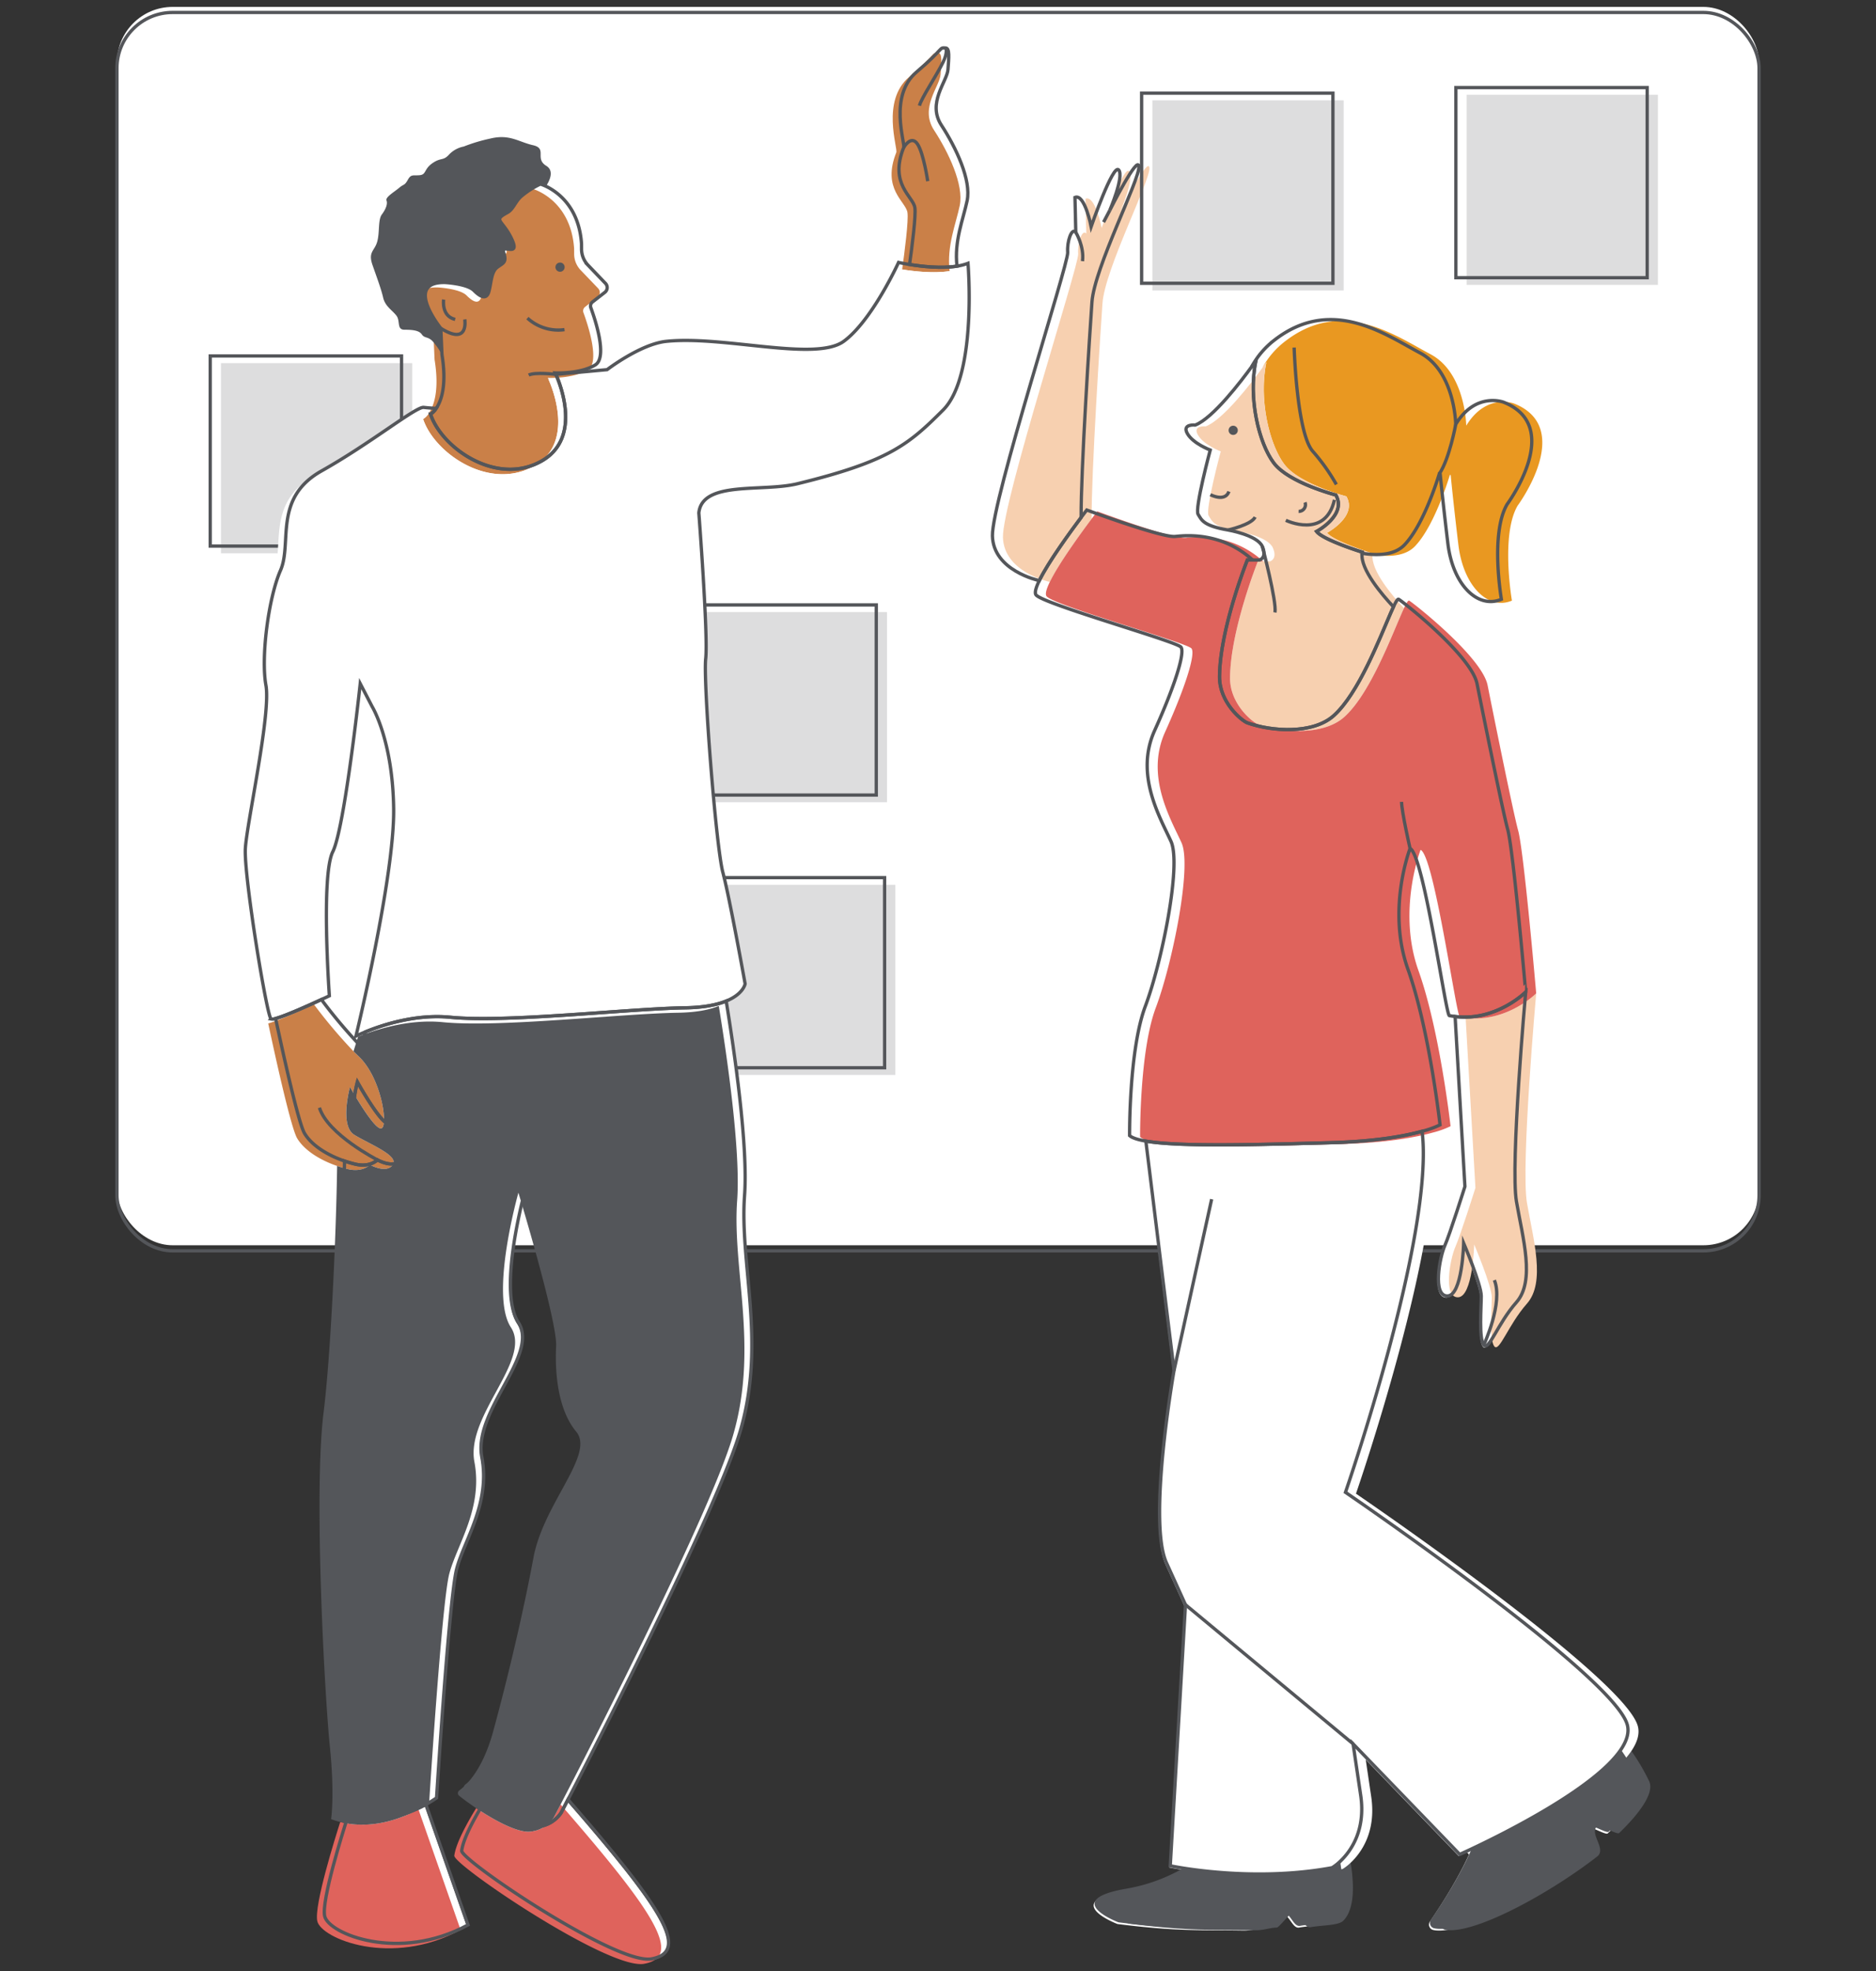 <svg id="Layer_1" data-name="Layer 1" xmlns="http://www.w3.org/2000/svg" viewBox="0 0 566.929 595.276"><rect x="0" y="0" width="566.929" height="595.276" fill="#333333" stroke="none"/><defs><style>.cls-1{fill:#fff;}.cls-2,.cls-4{fill:none;}.cls-2{stroke:#54565a;stroke-miterlimit:10;}.cls-3{fill:#ddddde;}.cls-5{fill:#ca8048;}.cls-6{fill:#e99821;}.cls-7{fill:#f7d0b0;}.cls-8{fill:#df635c;}.cls-9{fill:#54565a;}</style></defs><rect class="cls-1" x="35.334" y="2.085" width="496.261" height="374.005" rx="16.834"/><rect class="cls-2" x="35.334" y="3.766" width="496.261" height="374.005" rx="16.834"/><rect class="cls-3" x="210.244" y="184.863" width="57.812" height="57.424"/><rect class="cls-3" x="212.765" y="267.225" width="57.812" height="57.424"/><rect class="cls-2" x="206.996" y="182.697" width="57.812" height="57.424"/><rect class="cls-2" x="209.517" y="265.059" width="57.812" height="57.424"/><rect class="cls-3" x="66.781" y="109.67" width="57.812" height="57.424"/><rect class="cls-2" x="63.533" y="107.504" width="57.812" height="57.424"/><rect class="cls-3" x="443.216" y="28.616" width="57.812" height="57.424"/><rect class="cls-3" x="348.247" y="30.297" width="57.812" height="57.424"/><path class="cls-1" d="M134.308,85.839s6.569.346,8.643,2.42,3.803,2.766,4.494.346c.692-2.42.692-5.877,2.42-7.26,1.729-1.383,3.111-1.383,2.074-4.494s5.186,1.729,2.42-4.149c-2.766-5.877-5.877-5.532-1.383-7.952,1.893-1.019,2.379-3.221,4.149-4.84a26.374,26.374,0,0,1,5.877-3.803,11.665,11.665,0,0,1,1.697.671c1.166-1.771,2.532-4.692.105-6.175-3.622-2.213.402-5.231-4.024-6.237-4.426-1.006-7.042-3.42-12.877-2.012a51.39,51.39,0,0,0-8.048,2.414A8.29,8.29,0,0,0,135.429,47.183c-1.811,2.012-2.414.805-5.03,2.616-2.616,1.811-1.811,3.42-3.823,3.622-2.012.201-2.616-.402-3.622,1.408-1.006,1.811-1.207,1.207-2.616,2.414C118.931,58.45,116.114,60.06,116.516,61.066s-.201,2.616-1.408,4.225c-1.207,1.61-.603,5.432-1.408,8.249-.805,2.817-2.817,3.018-1.408,7.042,1.408,4.024,2.616,7.243,3.219,9.859.604,2.616,2.817,3.823,4.024,5.433,1.207,1.61,0,4.225,2.415,4.225,2.414,0,4.426.201,5.231,1.408.805,1.207,1.811.604,3.219,2.012a22.16,22.16,0,0,1,2.872,4.1l-.346-7.951S121.516,85.494,134.308,85.839Z"/><path class="cls-1" d="M182.695,86.108l-5.275-5.502a7.059,7.059,0,0,1-1.963-4.854l-.007-1.667c-.786-11.271-7.532-15.783-10.749-17.306a11.665,11.665,0,0,0-1.697-.671,26.374,26.374,0,0,0-5.877,3.803c-1.77,1.619-2.256,3.821-4.149,4.84-4.494,2.42-1.383,2.074,1.383,7.952,2.766,5.877-3.457,1.037-2.42,4.149s-.346,3.111-2.074,4.494c-1.729,1.383-1.729,4.84-2.42,7.26-.691,2.42-2.42,1.729-4.494-.346s-8.643-2.42-8.643-2.42c-12.792-.346-1.383,13.829-1.383,13.829l.346,7.951c1.523,9.354-.239,14.051-1.755,16.251a5.591,5.591,0,0,1-1.702,1.726c3.457,10.371,20.052,21.78,33.535,14.174,12.29-6.933,5.624-23.339,4.348-26.188-.124-.276-.199-.432-.199-.432s7.606.346,12.1-2.42c3.791-2.333-.043-13.765-1.336-17.288a1.521,1.521,0,0,1,.498-1.728l3.739-2.908A1.822,1.822,0,0,0,182.695,86.108Z"/><path class="cls-1" d="M288.917,80.894c-.893-7.623,1.908-14.216,3.065-19.771,1.295-6.217-3.368-16.061-7.772-22.797s1.726-13.192,1.985-16.819c.259-3.627.553-6.404-.69-6.496-2.157-.161-.259,0-8.808,7.253-8.549,7.254-3.368,21.501-3.886,22.797-4.435,11.088,2.849,14.766,3.368,18.134.375,2.438-.878,12.066-1.599,17.2C278.204,80.98,284.123,81.657,288.917,80.894Z"/><path class="cls-1" d="M384.641,140.316c4.529,6.039,18.763,9.705,18.763,9.705,3.451,6.039-5.823,10.999-5.823,10.999,1.941,2.588,13.803,6.254,13.803,6.254-.023.112-.032.229-.047.344,4.557.728,9.747.627,12.771-2.501,5.484-5.673,9.621-18.426,10.557-21.481a.137.137,0,0,1,.268.026c.235,2.361,1.065,10.531,2.331,21.024,1.51,12.509,9.058,19.842,16.175,16.822,0,0-3.451-19.842,1.725-28.684,0,0,17.47-23.508-1.078-30.841,0,0-8.411-3.235-14.45,6.686,0,0-.216-15.96-10.784-21.567s-26.743-17.254-43.997-3.882a25.397,25.397,0,0,0-6.826,7.961c.768-1.056,1.219-1.707,1.219-1.707C376.877,120.69,380.112,134.277,384.641,140.316Z"/><path class="cls-1" d="M411.338,167.619c.015-.115.024-.233.047-.344,0,0-11.862-3.666-13.803-6.254,0,0,9.274-4.96,5.823-10.999,0,0-14.234-3.666-18.763-9.705-4.529-6.039-7.764-19.626-5.392-30.841,0,0-.451.65-1.219,1.707-3.155,4.339-11.736,15.622-17.113,17.704,0,0-4.098-.431-2.372,2.588s6.901,4.96,6.901,4.96-4.745,17.685-3.666,19.411c1.079,1.725,1.51,3.451,9.058,4.745,0,0,8.843,1.51,10.352,4.96,1.51,3.451-.863,4.098-.863,4.098h-3.666S368.368,190.319,368.25,204.802c-.065,7.968,6.849,13.462,8.411,14.019,7.336,2.616,19.761,3.505,26.096-2.157,7.526-6.725,13.86-23.309,17.243-31.057.296-.678.57-1.29.82-1.82C417.497,180.261,410.735,172.422,411.338,167.619Z"/><path class="cls-1" d="M439.45,307.522l2.962,51.339s-4.559,14.437-6.079,17.856c-1.52,3.419-3.799,15.197.76,15.197s4.939-15.956,4.939-15.956,5.319,12.537,5.319,15.956c0,3.419-.76,12.917.76,14.817s4.179-6.459,9.878-12.917c5.699-6.459,1.9-19.376,0-30.393s2.785-63.291,2.785-63.291S451.877,309.055,439.45,307.522Z"/><path class="cls-1" d="M292.242,80.034a16.054,16.054,0,0,1-3.324.86c-4.794.763-10.713.085-14.337-.499-2.016-.325-3.323-.62-3.323-.62s-8.031,17.616-16.579,23.833c-8.549,6.217-36.267-1.813-53.624,0-7.798.815-17.875,8.549-17.875,8.549l-15.483,1.426c1.276,2.849,7.942,19.255-4.348,26.188-13.483,7.606-30.077-3.803-33.535-14.174a5.591,5.591,0,0,0,1.702-1.726c-1.366-.091-2.764-.203-3.773-.315-2.332-.259-16.061,10.88-30.827,19.17-14.766,8.29-8.808,21.761-12.435,30.05-3.627,8.29-5.958,26.164-4.404,34.713,1.554,8.549-5.699,41.189-6.217,49.22-.518,8.031,6.476,50.774,7.771,51.552a2.448,2.448,0,0,0,1.371-.142c3.038-.812,10.102-3.997,13.835-5.725,1.457-.674,2.41-1.128,2.41-1.128s-2.591-36.267,1.036-43.521c3.627-7.253,8.29-50.774,8.29-50.774l3.627,6.994s6.217,10.103,6.476,30.827c.259,20.724-11.398,68.649-11.398,68.649s1.057-.539,2.884-1.288c4.832-1.984,15.079-5.455,25.612-4.411,17.112,1.697,53.883-2.59,70.981-2.85,5.783-.088,9.723-.947,12.413-2.044,5.262-2.147,5.721-5.209,5.721-5.209s-4.663-25.905-6.735-33.677c-2.072-7.772-5.958-57.51-5.181-64.504s-2.072-44.039-2.072-44.039c1.036-9.844,19.17-6.217,29.791-8.808,27.713-6.759,33.677-11.916,44.039-22.279C295.091,113.97,292.242,80.034,292.242,80.034Z"/><path class="cls-1" d="M109.012,341.754c-4.529-2.804-1.294-14.45-1.294-14.45s7.333,13.156,9.49,12.509c2.157-.647,0-15.313-6.901-21.783-.502-.47-1.012-.97-1.526-1.489a153.699,153.699,0,0,1-11.943-14.147c-3.733,1.728-10.796,4.912-13.835,5.725,2.512,11.759,6.948,31.701,8.756,34.714,2.15,3.584,6.837,6.547,12.068,8.332,1.065.363,2.151.682,3.245.942,4.529,1.078,6.686-1.294,6.686-1.294s4.961,2.804,6.902,0C122.599,348.008,113.541,344.558,109.012,341.754Z"/><path class="cls-1" d="M104.766,549.302c-1.434,4.459-7.955,25.172-6.939,29.911,1.14,5.319,22.415,14.057,43.311,2.659l-12.735-36.386C123.736,548.02,114.592,551.79,104.766,549.302Z"/><path class="cls-1" d="M161.653,552.239c-4.139,0-10.889-3.83-15.802-7.122-2.518,4.091-6.099,10.458-6.613,14.34-.37,2.789,46.731,34.627,57.367,32.673,11.994-2.203,2.808-15.883-25.244-48.126-1.345,2.594-2.11,4.056-2.11,4.056A9.64,9.64,0,0,1,161.653,552.239Z"/><path class="cls-1" d="M224.719,361.521c1.09-14.988-3.098-43.659-5.553-58.672-2.689,1.097-6.63,1.956-12.413,2.044-17.097.259-53.868,4.546-70.981,2.85-10.533-1.044-20.78,2.427-25.612,4.411-.46,1.443-.923,2.913-1.381,4.388.514.519,1.024,1.019,1.526,1.489,6.901,6.47,9.058,21.136,6.901,21.783-2.157.647-9.49-12.509-9.49-12.509s-3.235,11.646,1.294,14.45c4.529,2.804,13.588,6.254,11.646,9.058-1.941,2.804-6.902,0-6.902,0s-2.157,2.372-6.686,1.294c-1.094-.26-2.18-.579-3.245-.942-.253,19.867-1.869,56.724-4.099,74.563-3.039,24.315.38,85.861,1.9,100.678,1.52,14.817.38,22.035.38,22.035a26.102,26.102,0,0,0,2.76.862c9.826,2.488,18.97-1.282,23.636-3.815a30.795,30.795,0,0,0,3.237-1.986s3.799-60.407,6.079-69.145c2.28-8.738,10.258-19.756,7.598-33.813s17.476-30.773,11.018-40.651c-6.459-9.878,2.279-40.651,2.279-40.651s11.777,38.752,11.397,46.35c-.38,7.598.38,18.996,6.079,25.834,5.699,6.838-9.878,21.655-12.917,37.992-3.039,16.336-7.598,35.712-12.157,52.428-3.335,12.228-8.419,16.528-10.297,17.955a.99.99,0,0,0-.025,1.559c1.053.863,2.914,2.254,5.159,3.758,4.913,3.292,11.663,7.122,15.802,7.122a9.64,9.64,0,0,0,7.598-4.179s.765-1.462,2.11-4.056c9.187-17.725,45.59-88.619,52.218-111.818C231.178,405.591,223.2,382.416,224.719,361.521Z"/><path class="cls-1" d="M494.937,538.119a63.128,63.128,0,0,0-5.395-9.185c-7.877,11.699-35.183,25.302-45.081,29.963-3.753,8.657-9.857,17.85-12.322,21.419a1.667,1.667,0,0,0,1.002,2.581c8.163,1.751,30.817-10.287,46.055-22.08,2.975-2.303-2.501-6.871,0-9.167.633-.581,6.053,2.656,6.645,2.082C492.465,547.321,496.441,541.459,494.937,538.119Z"/><path class="cls-1" d="M357.32,564.72a51.941,51.941,0,0,1-17.192,6.202c-20.143,3.453-2.429,10.163-2.429,10.163,18.416,2.302,25.305,1.779,38.038,1.995,2.761.047,4.31-.738,6.692-.826.621-.023,3.895-4.291,4.488-4.324,2.738-.151,3.546,4.601,5.659,4.228,3.779-.666,8.435-.486,9.91-1.961,3.581-3.581,3.213-11.394,2.218-17.507a14.857,14.857,0,0,1-2.423,1.903C383.551,568.076,365.159,565.957,357.32,564.72Z"/><path class="cls-1" d="M491.484,521.429c-4.029-14.963-85.174-70.211-85.174-70.211s26.963-77.799,23.167-109.038c-5.029,1.393-13.899,3.087-28.013,3.456-20.238.528-44.777,1.342-55.47-.485l8.521,69.235s-8.057,45.465-2.302,58.126l5.755,12.661L353.364,564.016s1.438.307,3.955.704c7.839,1.237,26.231,3.356,44.962-.129a14.857,14.857,0,0,0,2.423-1.903c3.075-2.894,7.8-9.232,6.21-19.966L408.612,527.184l32.228,33.379s1.355-.599,3.62-1.666c9.898-4.661,37.204-18.264,45.081-29.963C491.319,526.294,492.109,523.75,491.484,521.429Z"/><path class="cls-1" d="M329.705,91.687c.734-10.271,14.428-36.926,14.183-40.838-.245-3.913-8.804,13.205-8.804,13.205s4.402-10.271,2.69-12.227c-1.712-1.956-8.314,17.118-8.314,17.118s-1.956-10.026-4.891-8.803l.245,10.515c-1.223-1.467-2.69,2.69-2.445,6.113.245,3.424-22.987,75.074-22.742,85.589s13.939,13.45,13.939,13.45l.23.046c2.734-5.616,9.468-14.836,12.637-19.061C326.306,143.203,329.078,100.467,329.705,91.687Z"/><path class="cls-1" d="M455.329,250.965c-1.725-6.254-9.221-43.79-9.221-43.79-1.51-8.411-22.214-24.802-23.724-25.665-.291-.166-.824.707-1.563,2.277-.25.53-.524,1.142-.82,1.82-3.383,7.748-9.717,24.332-17.243,31.057-6.335,5.661-18.761,4.773-26.096,2.157-1.562-.557-8.476-6.051-8.411-14.019.118-14.483,8.411-35.155,8.411-35.155h1.602c-9.235-8.369-19.792-7.495-23.385-7.117-4.098.431-26.743-7.98-26.743-7.98s-.66.854-1.703,2.243c-3.169,4.224-9.903,13.445-12.637,19.061-1.036,2.127-1.499,3.739-.973,4.361,2.372,2.804,42.488,14.019,43.782,15.744,1.294,1.725-1.941,11.862-7.98,25.234-6.039,13.372,1.725,26.312,4.961,33.429,3.235,7.117-2.804,36.664-7.764,49.82s-4.745,39.037-4.745,39.037c.794.714,2.507,1.26,4.918,1.672,10.693,1.827,35.232,1.013,55.47.485,14.114-.368,22.984-2.063,28.013-3.456a28.18,28.18,0,0,0,5.416-1.936s-3.235-28.9-9.705-47.017c-6.47-18.116.647-36.449.647-36.449,4.098,1.725,10.784,50.252,11.862,50.467.593.118,1.175.204,1.753.276,12.427,1.534,21.324-7.393,21.324-7.393S457.054,257.219,455.329,250.965Z"/><path class="cls-4" d="M108.213,313.127c-1.826.75-2.884,1.288-2.884,1.288s11.658-47.925,11.398-68.649c-.259-20.724-6.476-30.827-6.476-30.827l-3.627-6.994s-4.663,43.521-8.29,50.774c-3.627,7.254-1.036,43.521-1.036,43.521s-.953.454-2.41,1.128a153.697,153.697,0,0,0,11.943,14.147C107.29,316.04,107.753,314.57,108.213,313.127Z"/><path class="cls-5" d="M180.747,87.082l-5.275-5.502a7.059,7.059,0,0,1-1.963-4.854l-.007-1.667c-.786-11.271-7.532-15.783-10.749-17.306a11.667,11.667,0,0,0-1.697-.671,26.374,26.374,0,0,0-5.877,3.803c-1.77,1.619-2.256,3.821-4.149,4.84-4.494,2.42-1.383,2.074,1.383,7.952,2.766,5.877-3.457,1.037-2.42,4.149s-.346,3.111-2.074,4.494c-1.729,1.383-1.729,4.84-2.42,7.26-.691,2.42-2.42,1.729-4.494-.346s-8.643-2.42-8.643-2.42c-12.792-.346-1.383,13.829-1.383,13.829l.346,7.951c1.523,9.354-.239,14.051-1.755,16.251a5.591,5.591,0,0,1-1.702,1.726c3.457,10.371,20.052,21.78,33.535,14.174,12.29-6.933,5.624-23.339,4.348-26.188-.124-.276-.199-.432-.199-.432s7.606.346,12.1-2.42c3.791-2.333-.043-13.765-1.336-17.288a1.521,1.521,0,0,1,.498-1.728l3.739-2.908A1.822,1.822,0,0,0,180.747,87.082Z"/><path class="cls-5" d="M286.969,81.868c-.893-7.623,1.908-14.216,3.065-19.771,1.295-6.217-3.368-16.061-7.772-22.797s1.726-13.192,1.985-16.819c.259-3.627.553-6.404-.69-6.496-2.157-.161-.259,0-8.808,7.253-8.549,7.254-3.368,21.501-3.886,22.797-4.435,11.088,2.849,14.766,3.368,18.134.375,2.438-.878,12.066-1.599,17.2C276.256,81.954,282.175,82.631,286.969,81.868Z"/><path class="cls-6" d="M388.107,140.207c4.529,6.039,18.763,9.705,18.763,9.705,3.451,6.039-5.823,10.999-5.823,10.999,1.941,2.588,13.803,6.254,13.803,6.254-.023.112-.032.229-.047.344,4.557.728,9.747.627,12.771-2.501,5.484-5.673,9.621-18.426,10.557-21.481a.137.137,0,0,1,.268.026c.235,2.361,1.065,10.531,2.331,21.024,1.51,12.509,9.058,19.842,16.175,16.822,0,0-3.451-19.842,1.725-28.684,0,0,17.47-23.508-1.078-30.841,0,0-8.411-3.235-14.45,6.686,0,0-.216-15.96-10.784-21.567s-26.743-17.254-43.997-3.882a25.397,25.397,0,0,0-6.826,7.961c.768-1.056,1.219-1.707,1.219-1.707C380.343,120.581,383.578,134.168,388.107,140.207Z"/><path class="cls-7" d="M414.803,167.51c.015-.115.024-.233.047-.344,0,0-11.862-3.666-13.803-6.254,0,0,9.274-4.96,5.823-10.999,0,0-14.234-3.666-18.763-9.705-4.529-6.039-7.764-19.626-5.392-30.841,0,0-.451.65-1.219,1.707-3.155,4.339-11.736,15.622-17.113,17.704,0,0-4.098-.431-2.372,2.588s6.901,4.96,6.901,4.96-4.745,17.685-3.666,19.411c1.079,1.725,1.51,3.451,9.058,4.745,0,0,8.843,1.51,10.352,4.96,1.51,3.451-.863,4.098-.863,4.098h-3.666s-8.293,20.672-8.411,35.155c-.065,7.968,6.849,13.462,8.411,14.019,7.336,2.616,19.761,3.505,26.096-2.157,7.526-6.725,13.86-23.309,17.243-31.057.296-.678.57-1.29.82-1.82C420.963,180.153,414.201,172.313,414.803,167.51Z"/><path class="cls-7" d="M442.915,307.413l2.962,51.339s-4.559,14.437-6.079,17.856c-1.52,3.419-3.799,15.197.76,15.197s4.939-15.956,4.939-15.956,5.319,12.537,5.319,15.956c0,3.419-.76,12.917.76,14.817s4.179-6.459,9.878-12.917c5.699-6.459,1.9-19.376,0-30.393s2.785-63.291,2.785-63.291S455.342,308.947,442.915,307.413Z"/><path class="cls-1" d="M290.293,81.008a16.053,16.053,0,0,1-3.324.86c-4.794.763-10.713.085-14.337-.499-2.016-.325-3.323-.62-3.323-.62s-8.031,17.616-16.579,23.833c-8.549,6.217-36.267-1.813-53.624,0-7.798.815-17.875,8.549-17.875,8.549l-15.483,1.426c1.276,2.849,7.942,19.255-4.348,26.188-13.483,7.606-30.077-3.803-33.535-14.174a5.591,5.591,0,0,0,1.702-1.726c-1.366-.091-2.764-.203-3.773-.315-2.332-.259-16.061,10.88-30.827,19.17-14.766,8.29-8.808,21.761-12.435,30.05-3.627,8.29-5.958,26.164-4.404,34.713,1.554,8.549-5.699,41.189-6.217,49.22-.518,8.031,6.476,50.774,7.771,51.552a2.448,2.448,0,0,0,1.371-.142c3.038-.812,10.102-3.997,13.835-5.725,1.457-.674,2.41-1.128,2.41-1.128s-2.591-36.267,1.036-43.521c3.627-7.253,8.29-50.774,8.29-50.774l3.627,6.994s6.217,10.103,6.476,30.827c.259,20.724-11.398,68.649-11.398,68.649s1.057-.539,2.884-1.288c4.832-1.984,15.079-5.455,25.612-4.411,17.112,1.697,53.883-2.591,70.981-2.85,5.783-.088,9.723-.947,12.413-2.044,5.262-2.147,5.721-5.209,5.721-5.209s-4.663-25.905-6.735-33.677c-2.072-7.772-5.958-57.51-5.181-64.504s-2.072-44.039-2.072-44.039c1.036-9.844,19.17-6.217,29.791-8.808,27.713-6.759,33.677-11.916,44.039-22.279C293.143,114.944,290.293,81.008,290.293,81.008Z"/><path class="cls-5" d="M107.064,342.728c-4.529-2.804-1.294-14.45-1.294-14.45s7.333,13.156,9.49,12.509c2.157-.647,0-15.313-6.901-21.783-.502-.47-1.012-.97-1.526-1.489a153.697,153.697,0,0,1-11.943-14.147c-3.733,1.728-10.796,4.912-13.835,5.725,2.512,11.759,6.948,31.701,8.756,34.714,2.15,3.584,6.837,6.547,12.068,8.332,1.065.363,2.151.682,3.245.942,4.529,1.078,6.686-1.294,6.686-1.294s4.961,2.804,6.902,0C120.651,348.982,111.593,345.532,107.064,342.728Z"/><path class="cls-8" d="M102.818,550.276c-1.434,4.459-7.955,25.172-6.939,29.911,1.14,5.319,22.415,14.057,43.31,2.659l-12.735-36.386C121.788,548.994,112.644,552.764,102.818,550.276Z"/><path class="cls-8" d="M159.705,553.213c-4.139,0-10.889-3.83-15.802-7.122-2.518,4.091-6.099,10.458-6.613,14.34-.37,2.789,46.731,34.627,57.367,32.673,11.994-2.203,2.808-15.883-25.244-48.126-1.345,2.594-2.11,4.056-2.11,4.056A9.64,9.64,0,0,1,159.705,553.213Z"/><path class="cls-9" d="M222.771,362.495c1.09-14.988-3.098-43.659-5.553-58.672-2.689,1.097-6.63,1.956-12.413,2.044-17.097.259-53.868,4.546-70.981,2.85-10.533-1.044-20.78,2.427-25.612,4.411-.46,1.443-.923,2.913-1.381,4.388.514.519,1.024,1.019,1.526,1.489,6.901,6.47,9.058,21.136,6.901,21.783-2.157.647-9.49-12.509-9.49-12.509s-3.235,11.646,1.294,14.45c4.529,2.804,13.588,6.254,11.646,9.058-1.941,2.804-6.902,0-6.902,0s-2.157,2.372-6.686,1.294c-1.094-.26-2.18-.579-3.245-.942-.253,19.867-1.869,56.724-4.099,74.563-3.039,24.315.38,85.861,1.9,100.678,1.52,14.817.38,22.035.38,22.035a26.096,26.096,0,0,0,2.76.862c9.826,2.488,18.97-1.282,23.636-3.815a30.793,30.793,0,0,0,3.237-1.986s3.799-60.407,6.079-69.145c2.28-8.738,10.258-19.756,7.598-33.813s17.476-30.773,11.018-40.651c-6.459-9.878,2.279-40.651,2.279-40.651s11.777,38.752,11.397,46.35c-.38,7.598.38,18.996,6.079,25.834,5.699,6.838-9.878,21.655-12.917,37.992-3.039,16.336-7.598,35.712-12.157,52.428-3.335,12.228-8.419,16.528-10.297,17.955a.99.99,0,0,0-.025,1.559c1.053.863,2.914,2.254,5.159,3.758,4.913,3.292,11.663,7.122,15.802,7.122a9.64,9.64,0,0,0,7.598-4.179s.765-1.462,2.11-4.056c9.187-17.725,45.59-88.619,52.218-111.818C229.23,406.565,221.252,383.39,222.771,362.495Z"/><path class="cls-9" d="M498.403,538.01a63.127,63.127,0,0,0-5.395-9.185c-7.877,11.699-35.183,25.302-45.081,29.963-3.753,8.657-9.857,17.85-12.322,21.419a1.667,1.667,0,0,0,1.002,2.581c8.163,1.751,30.817-10.287,46.055-22.08,2.975-2.303-2.501-6.871,0-9.167.633-.581,6.053,2.656,6.645,2.082C495.931,547.212,499.906,541.351,498.403,538.01Z"/><path class="cls-9" d="M360.785,564.611a51.941,51.941,0,0,1-17.192,6.202c-20.143,3.453-2.429,10.163-2.429,10.163,18.416,2.302,25.305,1.779,38.038,1.995,2.761.047,4.31-.738,6.692-.826.621-.023,3.895-4.291,4.488-4.324,2.738-.151,3.546,4.601,5.659,4.228,3.779-.666,8.435-.486,9.91-1.961,3.581-3.581,3.213-11.394,2.218-17.507a14.857,14.857,0,0,1-2.423,1.903C387.016,567.968,368.625,565.848,360.785,564.611Z"/><path class="cls-1" d="M494.95,521.32c-4.029-14.963-85.174-70.211-85.174-70.211S436.739,373.31,432.942,342.072c-5.029,1.393-13.899,3.087-28.013,3.456-20.238.528-44.777,1.342-55.47-.485l8.521,69.235s-8.057,45.465-2.302,58.126l5.755,12.661-4.604,78.844s1.438.307,3.955.704c7.839,1.237,26.231,3.356,44.962-.129a14.857,14.857,0,0,0,2.423-1.903c3.075-2.894,7.8-9.232,6.21-19.966l-2.302-15.539,32.228,33.379s1.355-.599,3.62-1.666c9.898-4.661,37.204-18.264,45.081-29.963C494.785,526.185,495.575,523.642,494.95,521.32Z"/><path class="cls-7" d="M333.171,91.578c.734-10.271,14.428-36.926,14.183-40.838-.245-3.913-8.804,13.205-8.804,13.205s4.402-10.271,2.69-12.227c-1.712-1.956-8.314,17.118-8.314,17.118s-1.956-10.026-4.891-8.803l.245,10.515c-1.223-1.467-2.69,2.69-2.445,6.113.245,3.424-22.987,75.074-22.742,85.589s13.939,13.45,13.939,13.45l.23.046c2.734-5.616,9.468-14.836,12.637-19.061C329.772,143.094,332.544,100.359,333.171,91.578Z"/><path class="cls-8" d="M458.794,250.856c-1.725-6.254-9.221-43.79-9.221-43.79-1.51-8.411-22.214-24.802-23.724-25.665-.291-.166-.824.707-1.563,2.277-.25.53-.524,1.142-.82,1.82-3.383,7.748-9.717,24.332-17.243,31.057-6.335,5.661-18.761,4.773-26.096,2.157-1.562-.557-8.476-6.051-8.411-14.019.118-14.483,8.411-35.155,8.411-35.155h1.602c-9.235-8.369-19.792-7.495-23.385-7.117-4.098.431-26.743-7.98-26.743-7.98s-.66.854-1.703,2.243c-3.169,4.224-9.903,13.445-12.637,19.061-1.036,2.127-1.499,3.739-.973,4.361,2.372,2.804,42.488,14.019,43.782,15.744,1.294,1.725-1.941,11.862-7.98,25.234-6.039,13.372,1.725,26.312,4.961,33.429,3.235,7.117-2.804,36.664-7.764,49.82s-4.745,39.037-4.745,39.037c.794.714,2.507,1.26,4.918,1.672,10.693,1.827,35.232,1.013,55.47.485,14.114-.368,22.984-2.063,28.013-3.456a28.18,28.18,0,0,0,5.416-1.936s-3.235-28.9-9.705-47.017c-6.47-18.116.647-36.449.647-36.449,4.098,1.725,10.784,50.252,11.862,50.467.593.118,1.175.204,1.753.276,12.427,1.534,21.324-7.393,21.324-7.393S460.52,257.111,458.794,250.856Z"/><path class="cls-4" d="M110.448,311.638c-1.826.75-2.884,1.288-2.884,1.288s11.658-47.925,11.398-68.649c-.259-20.724-6.476-30.827-6.476-30.827l-3.627-6.994s-4.663,43.521-8.29,50.774c-3.627,7.254-1.036,43.521-1.036,43.521s-.953.454-2.41,1.128a153.697,153.697,0,0,0,11.943,14.147C109.526,314.551,109.989,313.082,110.448,311.638Z"/><path class="cls-9" d="M134.595,85.325s6.569.346,8.643,2.42,3.803,2.766,4.494.346c.692-2.42.692-5.877,2.42-7.26,1.729-1.383,3.111-1.383,2.074-4.494s5.186,1.729,2.42-4.149c-2.766-5.877-5.877-5.532-1.383-7.952,1.893-1.019,2.379-3.221,4.149-4.84A26.373,26.373,0,0,1,163.29,55.593a11.666,11.666,0,0,1,1.697.671c1.166-1.771,2.532-4.692.105-6.175-3.622-2.213.402-5.231-4.024-6.237-4.426-1.006-7.042-3.42-12.877-2.012a51.39,51.39,0,0,0-8.048,2.414,8.29,8.29,0,0,0-4.427,2.414c-1.811,2.012-2.414.805-5.03,2.616-2.616,1.811-1.811,3.42-3.823,3.622-2.012.201-2.616-.402-3.622,1.408-1.006,1.811-1.207,1.207-2.616,2.414-1.408,1.207-4.225,2.817-3.823,3.823s-.201,2.616-1.408,4.225c-1.207,1.61-.604,5.432-1.408,8.249-.805,2.817-2.817,3.018-1.408,7.042,1.408,4.024,2.616,7.243,3.219,9.859.604,2.616,2.817,3.823,4.024,5.433,1.207,1.61,0,4.225,2.415,4.225,2.414,0,4.426.201,5.231,1.408.805,1.207,1.811.604,3.219,2.012a22.16,22.16,0,0,1,2.872,4.1l-.346-7.951S121.804,84.979,134.595,85.325Z"/><path class="cls-2" d="M182.982,85.593l-5.275-5.502a7.059,7.059,0,0,1-1.963-4.854l-.007-1.667c-.786-11.271-7.532-15.783-10.749-17.306A11.666,11.666,0,0,0,163.29,55.593a26.373,26.373,0,0,0-5.877,3.803c-1.77,1.619-2.256,3.821-4.149,4.84-4.494,2.42-1.383,2.074,1.383,7.952,2.766,5.877-3.457,1.037-2.42,4.149s-.346,3.111-2.074,4.494c-1.729,1.383-1.729,4.84-2.42,7.26-.691,2.42-2.42,1.729-4.494-.346s-8.643-2.42-8.643-2.42c-12.792-.346-1.383,13.829-1.383,13.829l.346,7.951c1.523,9.354-.239,14.051-1.755,16.251a5.591,5.591,0,0,1-1.702,1.726c3.457,10.371,20.052,21.78,33.535,14.174,12.29-6.933,5.624-23.339,4.348-26.188-.124-.276-.199-.432-.199-.432s7.606.346,12.1-2.42c3.791-2.333-.043-13.765-1.336-17.288a1.521,1.521,0,0,1,.498-1.728l3.739-2.908A1.822,1.822,0,0,0,182.982,85.593Z"/><path class="cls-2" d="M289.205,80.38c-.893-7.623,1.908-14.216,3.065-19.771,1.295-6.217-3.368-16.061-7.772-22.797s1.726-13.192,1.985-16.819.553-6.404-.69-6.496c-2.157-.161-.259,0-8.808,7.253-8.549,7.254-3.368,21.501-3.886,22.797-4.435,11.088,2.849,14.766,3.368,18.134.375,2.438-.878,12.066-1.599,17.2C278.492,80.465,284.411,81.142,289.205,80.38Z"/><path class="cls-2" d="M384.928,139.801c4.529,6.039,18.763,9.705,18.763,9.705,3.451,6.039-5.823,10.999-5.823,10.999,1.941,2.588,13.803,6.254,13.803,6.254-.023.112-.032.229-.047.344,4.557.728,9.747.627,12.771-2.501,5.484-5.673,9.621-18.426,10.557-21.481a.137.137,0,0,1,.268.026c.235,2.361,1.065,10.531,2.331,21.024,1.51,12.509,9.058,19.842,16.175,16.822,0,0-3.451-19.842,1.725-28.684,0,0,17.47-23.508-1.078-30.841,0,0-8.411-3.235-14.45,6.686,0,0-.216-15.96-10.784-21.567s-26.743-17.254-43.997-3.882a25.397,25.397,0,0,0-6.826,7.961c.768-1.056,1.219-1.707,1.219-1.707C377.164,120.175,380.399,133.762,384.928,139.801Z"/><path class="cls-2" d="M411.625,167.104c.015-.115.024-.233.047-.344,0,0-11.862-3.666-13.803-6.254,0,0,9.274-4.96,5.823-10.999,0,0-14.234-3.666-18.763-9.705-4.529-6.039-7.764-19.626-5.392-30.841,0,0-.451.65-1.219,1.707-3.155,4.339-11.736,15.622-17.113,17.704,0,0-4.098-.431-2.372,2.588s6.901,4.96,6.901,4.96-4.745,17.685-3.666,19.411c1.079,1.725,1.51,3.451,9.058,4.745,0,0,8.843,1.51,10.352,4.96,1.51,3.451-.863,4.098-.863,4.098h-3.666s-8.293,20.672-8.411,35.155c-.065,7.968,6.849,13.462,8.411,14.019,7.336,2.616,19.761,3.505,26.096-2.157,7.526-6.725,13.86-23.309,17.243-31.057.296-.678.57-1.29.82-1.82C417.785,179.747,411.023,171.907,411.625,167.104Z"/><path class="cls-2" d="M439.737,307.007l2.962,51.339s-4.559,14.437-6.079,17.856c-1.52,3.419-3.799,15.197.76,15.197s4.939-15.956,4.939-15.956,5.319,12.537,5.319,15.956-.76,12.917.76,14.817,4.179-6.459,9.878-12.917c5.699-6.459,1.9-19.376,0-30.393s2.785-63.291,2.785-63.291S452.164,308.541,439.737,307.007Z"/><path class="cls-2" d="M292.529,79.52a16.053,16.053,0,0,1-3.324.86c-4.794.763-10.713.085-14.337-.499-2.016-.325-3.323-.62-3.323-.62s-8.031,17.616-16.579,23.833c-8.549,6.217-36.267-1.813-53.624,0-7.798.815-17.875,8.549-17.875,8.549l-15.483,1.426c1.276,2.849,7.942,19.255-4.348,26.188-13.483,7.606-30.077-3.803-33.535-14.174a5.591,5.591,0,0,0,1.702-1.726c-1.366-.091-2.764-.203-3.773-.315-2.332-.259-16.061,10.88-30.827,19.17-14.766,8.29-8.808,21.761-12.435,30.05-3.627,8.29-5.958,26.164-4.404,34.713,1.554,8.549-5.699,41.189-6.217,49.22-.518,8.031,6.476,50.774,7.771,51.552a2.448,2.448,0,0,0,1.371-.142c3.038-.812,10.102-3.997,13.835-5.725,1.457-.674,2.41-1.128,2.41-1.128s-2.591-36.267,1.036-43.521c3.627-7.253,8.29-50.774,8.29-50.774l3.627,6.994s6.217,10.103,6.476,30.827c.259,20.724-11.398,68.649-11.398,68.649s1.057-.539,2.884-1.288c4.832-1.984,15.079-5.455,25.612-4.411,17.112,1.697,53.883-2.591,70.981-2.85,5.783-.088,9.723-.947,12.413-2.044,5.262-2.147,5.721-5.209,5.721-5.209s-4.663-25.905-6.735-33.677c-2.072-7.772-5.958-57.51-5.181-64.504s-2.072-44.039-2.072-44.039c1.036-9.844,19.17-6.217,29.791-8.808,27.713-6.759,33.677-11.916,44.039-22.279C295.378,113.456,292.529,79.52,292.529,79.52Z"/><path class="cls-2" d="M109.299,341.239c-4.529-2.804-1.294-14.45-1.294-14.45s7.333,13.156,9.49,12.509c2.157-.647,0-15.313-6.901-21.783-.502-.47-1.012-.97-1.526-1.489a153.697,153.697,0,0,1-11.943-14.147c-3.733,1.728-10.796,4.912-13.835,5.725,2.512,11.759,6.948,31.701,8.756,34.714,2.15,3.584,6.837,6.547,12.068,8.332,1.065.363,2.151.682,3.245.942,4.529,1.078,6.686-1.294,6.686-1.294s4.961,2.804,6.902,0C122.886,347.494,113.828,344.043,109.299,341.239Z"/><path class="cls-2" d="M105.054,548.787c-1.434,4.459-7.955,25.172-6.939,29.911,1.14,5.319,22.415,14.057,43.311,2.659L128.69,544.972C124.024,547.505,114.88,551.275,105.054,548.787Z"/><path class="cls-2" d="M161.94,551.724c-4.139,0-10.889-3.83-15.802-7.122-2.518,4.091-6.099,10.458-6.613,14.34-.37,2.789,46.731,34.627,57.367,32.673,11.994-2.203,2.808-15.883-25.244-48.126-1.345,2.594-2.11,4.056-2.11,4.056A9.64,9.64,0,0,1,161.94,551.724Z"/><path class="cls-2" d="M225.007,361.006c1.09-14.988-3.098-43.659-5.553-58.672-2.689,1.097-6.63,1.956-12.413,2.044-17.097.259-53.868,4.546-70.981,2.85-10.533-1.044-20.78,2.427-25.612,4.411-.46,1.443-.923,2.913-1.381,4.388.514.519,1.024,1.019,1.526,1.489,6.901,6.47,9.058,21.136,6.901,21.783-2.157.647-9.49-12.509-9.49-12.509s-3.235,11.646,1.294,14.45c4.529,2.804,13.588,6.254,11.646,9.058-1.941,2.804-6.902,0-6.902,0s-2.157,2.372-6.686,1.294c-1.094-.26-2.18-.579-3.245-.942-.253,19.867-1.869,56.724-4.099,74.563-3.039,24.315.38,85.861,1.9,100.678,1.52,14.817.38,22.035.38,22.035a26.096,26.096,0,0,0,2.76.862c9.826,2.488,18.97-1.282,23.636-3.815a30.793,30.793,0,0,0,3.237-1.986s3.799-60.407,6.079-69.145c2.28-8.738,10.258-19.756,7.598-33.813s17.476-30.773,11.018-40.651c-6.459-9.878,2.279-40.651,2.279-40.651s11.777,38.752,11.397,46.35c-.38,7.598.38,18.996,6.079,25.834,5.699,6.838-9.878,21.655-12.917,37.992-3.039,16.336-7.598,35.712-12.157,52.428-3.335,12.228-8.419,16.528-10.297,17.955a.99.99,0,0,0-.025,1.559c1.053.863,2.914,2.254,5.159,3.758,4.913,3.292,11.663,7.122,15.802,7.122a9.64,9.64,0,0,0,7.598-4.179s.765-1.462,2.11-4.056c9.187-17.725,45.59-88.619,52.218-111.818C231.465,405.076,223.487,381.901,225.007,361.006Z"/><path class="cls-9" d="M495.224,537.604a63.127,63.127,0,0,0-5.395-9.185c-7.877,11.699-35.183,25.302-45.081,29.963-3.753,8.657-9.857,17.85-12.322,21.419a1.667,1.667,0,0,0,1.002,2.581c8.163,1.751,30.817-10.287,46.055-22.08,2.975-2.303-2.501-6.871,0-9.167.633-.581,6.053,2.656,6.645,2.082C492.753,546.806,496.728,540.945,495.224,537.604Z"/><path class="cls-9" d="M357.607,564.206a51.941,51.941,0,0,1-17.192,6.202c-20.143,3.453-2.429,10.163-2.429,10.163,18.416,2.302,25.305,1.779,38.038,1.995,2.761.047,4.31-.738,6.692-.826.621-.023,3.895-4.291,4.488-4.324,2.738-.151,3.546,4.601,5.659,4.228,3.779-.666,8.435-.486,9.91-1.961,3.581-3.581,3.213-11.394,2.218-17.507a14.857,14.857,0,0,1-2.423,1.903C383.838,567.562,365.446,565.442,357.607,564.206Z"/><path class="cls-2" d="M491.772,520.914c-4.029-14.963-85.174-70.211-85.174-70.211S433.561,372.904,429.764,341.666c-5.029,1.393-13.899,3.087-28.013,3.456-20.238.528-44.777,1.342-55.47-.485l8.521,69.235s-8.057,45.465-2.302,58.126l5.755,12.661-4.604,78.844s1.438.307,3.955.704c7.839,1.237,26.231,3.356,44.962-.129a14.857,14.857,0,0,0,2.423-1.903c3.075-2.894,7.8-9.232,6.21-19.966l-2.302-15.539,32.228,33.379s1.355-.599,3.62-1.666c9.898-4.661,37.204-18.264,45.081-29.963C491.607,525.779,492.396,523.236,491.772,520.914Z"/><path class="cls-2" d="M329.993,91.172c.734-10.271,14.428-36.926,14.183-40.838-.245-3.913-8.804,13.205-8.804,13.205s4.402-10.271,2.69-12.227c-1.712-1.956-8.314,17.118-8.314,17.118s-1.956-10.026-4.891-8.803l.245,10.515c-1.223-1.467-2.69,2.69-2.445,6.113.245,3.424-22.987,75.074-22.742,85.589S313.853,175.294,313.853,175.294l.23.046c2.734-5.616,9.468-14.836,12.637-19.061C326.594,142.688,329.365,99.953,329.993,91.172Z"/><path class="cls-2" d="M455.616,250.45c-1.725-6.255-9.221-43.79-9.221-43.79-1.51-8.411-22.214-24.802-23.724-25.665-.291-.166-.824.707-1.563,2.277-.25.53-.524,1.142-.82,1.82-3.383,7.748-9.717,24.332-17.243,31.057-6.335,5.661-18.761,4.773-26.096,2.157-1.562-.557-8.476-6.051-8.411-14.019.118-14.483,8.411-35.155,8.411-35.155H378.551c-9.235-8.369-19.792-7.495-23.385-7.117-4.098.431-26.743-7.98-26.743-7.98s-.66.854-1.703,2.243c-3.169,4.224-9.903,13.445-12.637,19.061-1.036,2.127-1.499,3.739-.973,4.361,2.372,2.804,42.488,14.019,43.782,15.744,1.294,1.725-1.941,11.862-7.98,25.234-6.039,13.372,1.725,26.312,4.961,33.429,3.235,7.117-2.804,36.664-7.764,49.82s-4.745,39.037-4.745,39.037c.794.714,2.507,1.26,4.918,1.672,10.693,1.827,35.232,1.013,55.47.485,14.114-.368,22.984-2.063,28.013-3.456a28.18,28.18,0,0,0,5.416-1.936s-3.235-28.9-9.705-47.017c-6.47-18.116.647-36.449.647-36.449,4.098,1.725,10.784,50.252,11.862,50.467.593.118,1.175.204,1.753.276,12.427,1.534,21.324-7.393,21.324-7.393S457.341,256.705,455.616,250.45Z"/><path class="cls-2" d="M140.449,96.462s1.373,8.088-7.237,2.691"/><path class="cls-2" d="M134.072,90.472s-.773,5.024,3.478,5.991"/><path class="cls-2" d="M170.596,99.554a13.818,13.818,0,0,1-11.208-3.478"/><path class="cls-2" d="M167.984,113.068s-6.277-.76-8.21.207"/><path class="cls-2" d="M273.1,44.547s2.237-3.934,4.169-1.035c1.85,2.776,3.092,11.208,3.092,11.208"/><path class="cls-2" d="M285.793,14.497s.738,1.143-.794,4.279c-2.014,4.121-6.492,10.727-7.15,13.141"/><line class="cls-2" x1="335.372" y1="63.539" x2="333.504" y2="67.088"/><path class="cls-2" d="M325.102,70.141s2.605,4.29,2.025,8.735"/><path class="cls-2" d="M391.092,104.965s.773,25.702,5.604,31.306a59.151,59.151,0,0,1,7.15,10.049"/><path class="cls-2" d="M439.925,128.155s-1.886,10.416-4.971,14.967"/><path class="cls-2" d="M371.125,160.074s7.019-1.579,8.179-3.898"/><path class="cls-2" d="M388.58,157.142s11.981,5.797,14.687-6.184"/><path class="cls-2" d="M394.378,151.731a1.995,1.995,0,0,1-1.932,2.705"/><path class="cls-2" d="M365.777,149.412s4.445,2.319,5.604-.966"/><path class="cls-2" d="M381.478,165.035s4.397,16.65,3.817,19.935"/><path class="cls-2" d="M426.122,256.264s-2.564-11.194-2.564-14.093"/><path class="cls-2" d="M354.802,413.871c.645-3.07,11.36-51.697,11.36-51.697"/><line class="cls-2" x1="358.255" y1="484.658" x2="408.899" y2="526.669"/><path class="cls-2" d="M448.398,406.216s5.953-12.723,3.206-19.591"/><path class="cls-2" d="M114.044,350.297s-15.02-7.672-17.507-15.754"/><circle class="cls-9" cx="169.244" cy="80.686" r="1.394"/><circle class="cls-9" cx="372.671" cy="129.964" r="1.394"/><rect class="cls-2" x="439.968" y="26.45" width="57.812" height="57.424"/><rect class="cls-2" x="344.999" y="28.131" width="57.812" height="57.424"/></svg>